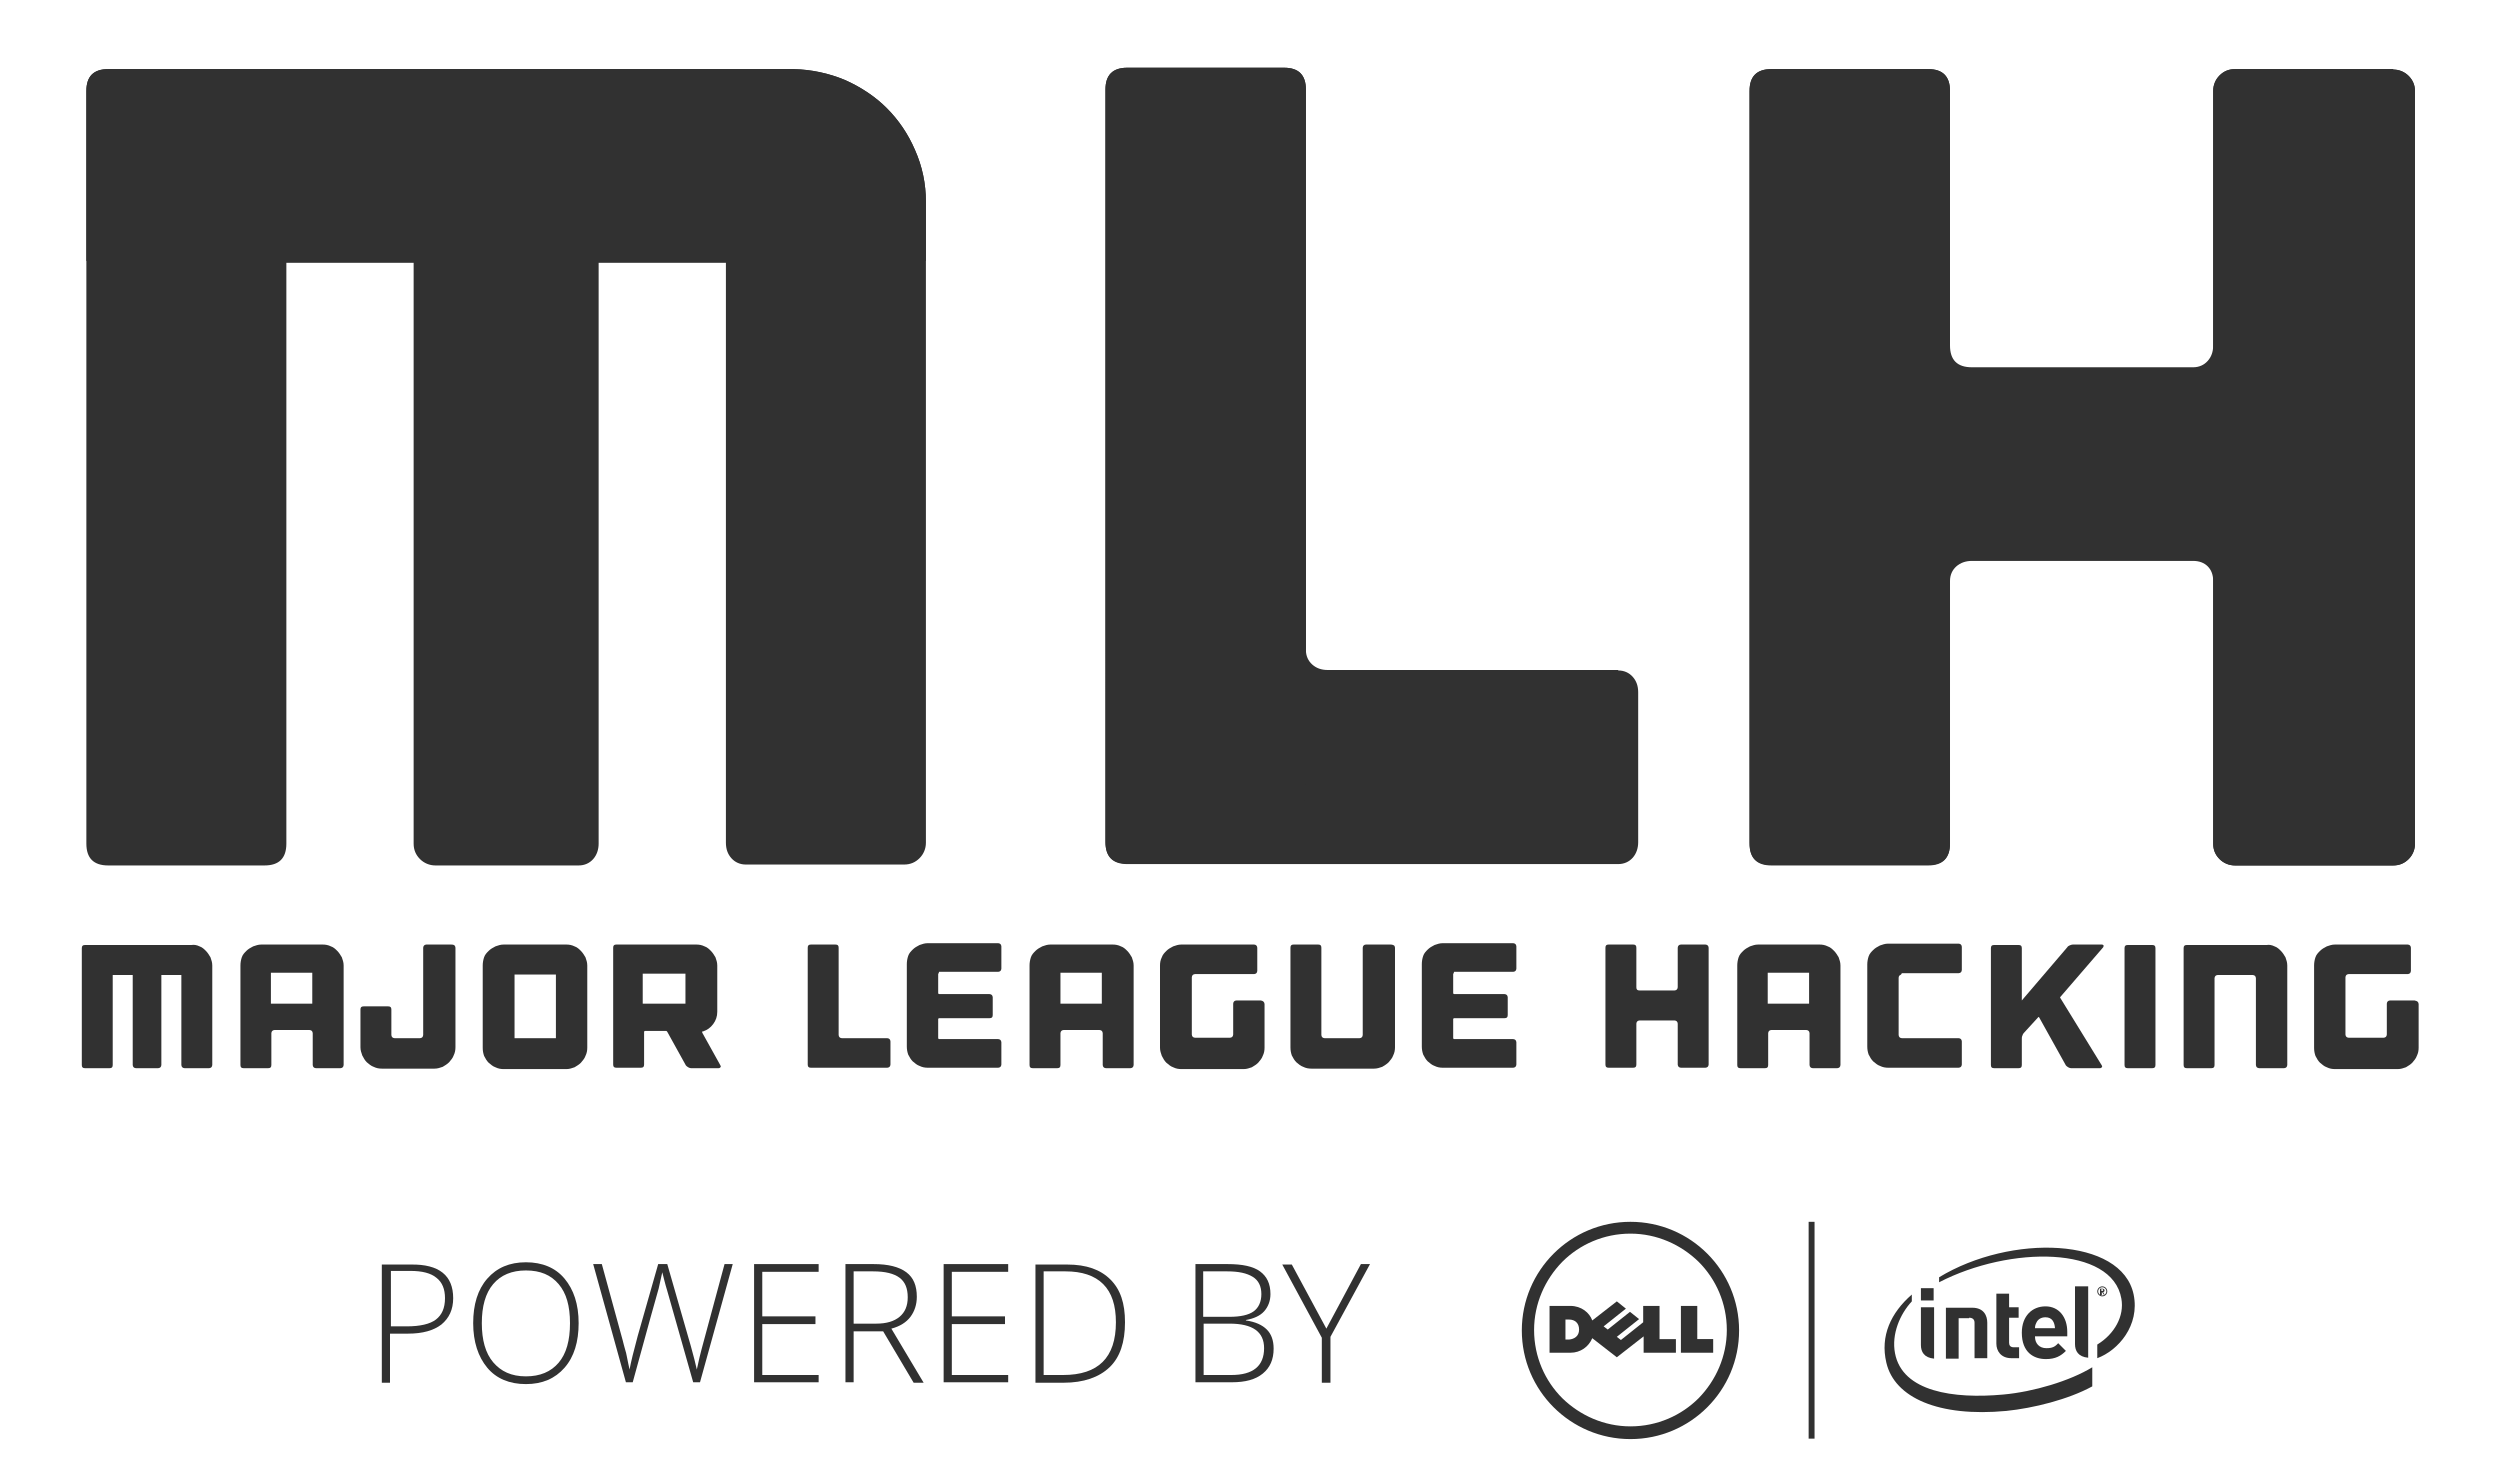 <?xml version="1.0" encoding="utf-8"?>
<!-- Generator: Adobe Illustrator 18.1.1, SVG Export Plug-In . SVG Version: 6.00 Build 0)  -->
<svg version="1.1" xmlns="http://www.w3.org/2000/svg" xmlns:xlink="http://www.w3.org/1999/xlink" x="0px" y="0px"
	 viewBox="0 0 550 326" enable-background="new 0 0 550 326" xml:space="preserve">
<g id="Layer_1">
	<g display="none">
		<path display="inline" d="M185.9,18.1c3.6,1.6,6.7,3.7,9.2,6.2c2.6,2.6,4.7,5.7,6.2,9.2c1.6,3.6,2.4,7.4,2.4,11.4v141
			c0,1.3-0.5,2.5-1.4,3.4c-0.9,0.9-2,1.4-3.4,1.4h-34.8c-1.3,0-2.4-0.5-3.2-1.4c-0.8-0.9-1.2-2-1.2-3.4V58.3h-28V186
			c0,1.3-0.4,2.5-1.2,3.4c-0.8,0.9-1.9,1.4-3.2,1.4H95.8c-1.3,0-2.5-0.5-3.4-1.4c-0.9-0.9-1.4-2-1.4-3.4V58.3H63V186
			c0,3.2-1.6,4.8-4.8,4.8H23.8c-3.2,0-4.8-1.6-4.8-4.8V20.5c0-3.2,1.6-4.7,4.8-4.7h150.8C178.5,15.8,182.3,16.6,185.9,18.1z"/>
		<path display="inline" d="M356,148.3c1.3,0,2.4,0.5,3.2,1.4c0.8,0.9,1.2,2,1.2,3.4v33c0,1.3-0.4,2.5-1.2,3.4
			c-0.8,0.9-1.9,1.4-3.2,1.4H248c-3.2,0-4.8-1.6-4.8-4.8V20.5c0-3.2,1.6-4.7,4.8-4.7h34.5c3.2,0,4.8,1.6,4.8,4.7v123.3
			c0,1.3,0.5,2.4,1.4,3.2c0.9,0.8,2,1.2,3.4,1.2H356z"/>
		<path display="inline" d="M526.5,15.8c1.3,0,2.5,0.5,3.4,1.4c0.9,0.9,1.4,2,1.4,3.4V186c0,1.3-0.5,2.5-1.4,3.4
			c-0.9,0.9-2,1.4-3.4,1.4h-34.8c-1.3,0-2.5-0.5-3.4-1.4c-0.9-0.9-1.4-2-1.4-3.4v-57.8c0-1.3-0.4-2.4-1.2-3.3
			c-0.8-0.8-1.9-1.2-3.2-1.2h-48.7c-1.3,0-2.5,0.4-3.4,1.2c-0.9,0.8-1.4,1.9-1.4,3.3V186c0,3.2-1.6,4.8-4.8,4.8h-34.5
			c-3.2,0-4.8-1.6-4.8-4.8V20.5c0-3.2,1.6-4.7,4.8-4.7h34.5c3.2,0,4.8,1.6,4.8,4.7v56c0,3.2,1.6,4.8,4.8,4.8h48.7
			c1.3,0,2.4-0.5,3.2-1.4c0.8-0.9,1.2-2,1.2-3.4v-56c0-1.3,0.5-2.5,1.4-3.4c0.9-0.9,2-1.4,3.4-1.4H526.5z"/>
	</g>
	<g id="H">
		<g id="Layer_9">
		</g>
		<g id="Layer_10">
		</g>
		<g id="Layer_11">
		</g>
	</g>
	<g id="L">
		<g id="Layer_6">
		</g>
		<g id="Layer_7">
		</g>
	</g>
	<g id="M">
		<g id="Layer_2">
		</g>
		<g id="Layer_4">
		</g>
	</g>
	<g id="Major_League_Hacking">
		<g>
			<path fill="#313131" d="M526.5,15.3c1.3,0,2.5,0.5,3.4,1.4c0.9,0.9,1.4,2,1.4,3.4v165.5c0,1.3-0.5,2.5-1.4,3.4
				c-0.9,0.9-2,1.4-3.4,1.4h-34.8c-1.3,0-2.5-0.5-3.4-1.4c-0.9-0.9-1.4-2-1.4-3.4v-57.8c0-1.3-0.4-2.4-1.2-3.2
				c-0.8-0.8-1.9-1.2-3.2-1.2h-48.7c-1.3,0-2.5,0.4-3.4,1.2c-0.9,0.8-1.4,1.9-1.4,3.2v57.8c0,3.2-1.6,4.8-4.8,4.8h-34.5
				c-3.2,0-4.8-1.6-4.8-4.8V20c0-3.2,1.6-4.8,4.8-4.8h34.5c3.2,0,4.8,1.6,4.8,4.8v56c0,3.2,1.6,4.8,4.8,4.8h48.7
				c1.3,0,2.4-0.5,3.2-1.4c0.8-0.9,1.2-2,1.2-3.4V20c0-1.3,0.5-2.5,1.4-3.4c0.9-0.9,2-1.4,3.4-1.4H526.5z"/>
			<path fill="#313131" d="M429,127.8v57.7c0,3.2-1.6,4.8-4.8,4.8h-34.5c-3.2,0-4.8-1.6-4.8-4.8V20c0-3.2,1.6-4.8,4.8-4.8h34.5
				c3.2,0,4.8,1.6,4.8,4.8v56C429,79.2,429,126.4,429,127.8z"/>
			<path fill="#313131" d="M526.5,15.3c1.3,0,2.5,0.5,3.4,1.4c0.9,0.9,1.4,2,1.4,3.4v165.5c0,1.3-0.5,2.5-1.4,3.4
				c-0.9,0.9-2,1.4-3.4,1.4h-34.8c-1.3,0-2.5-0.5-3.4-1.4c-0.9-0.9-1.4-2-1.4-3.4v-57.7c0-1.3,0-50.4,0-51.7V20
				c0-1.3,0.5-2.5,1.4-3.4c0.9-0.9,2-1.4,3.4-1.4H526.5z"/>
			<path fill="#313131" d="M356,147.5c1.3,0,2.4,0.5,3.2,1.4c0.8,0.9,1.2,2,1.2,3.4v33c0,1.3-0.4,2.5-1.2,3.4
				c-0.8,0.9-1.9,1.4-3.2,1.4H248c-3.2,0-4.8-1.6-4.8-4.8V19.7c0-3.2,1.6-4.8,4.8-4.8h34.5c3.2,0,4.8,1.6,4.8,4.8V143
				c0,1.3,0.5,2.4,1.4,3.2c0.9,0.8,2,1.2,3.4,1.2H356z"/>
			<path fill="#313131" d="M287,190h-39c-3.2,0-4.8-1.6-4.8-4.8V19.7c0-3.2,1.6-4.8,4.8-4.8h34.5c3.2,0,4.8,1.6,4.8,4.8V143
				C287.3,144.3,287,190,287,190z"/>
			<path fill="#313131" d="M185.9,17.6c3.6,1.6,6.7,3.7,9.2,6.2c2.6,2.6,4.7,5.7,6.2,9.2c1.6,3.6,2.4,7.4,2.4,11.4v141
				c0,1.3-0.5,2.5-1.4,3.4c-0.9,0.9-2,1.4-3.4,1.4h-34.8c-1.3,0-2.4-0.5-3.2-1.4c-0.8-0.9-1.2-2-1.2-3.4V57.8h-28v127.8
				c0,1.3-0.4,2.5-1.2,3.4c-0.8,0.9-1.9,1.4-3.2,1.4H95.8c-1.3,0-2.5-0.5-3.4-1.4c-0.9-0.9-1.4-2-1.4-3.4V57.8H63v127.8
				c0,3.2-1.6,4.8-4.8,4.8H23.8c-3.2,0-4.8-1.6-4.8-4.8V20c0-3.2,1.6-4.8,4.8-4.8h150.8C178.5,15.3,182.3,16.1,185.9,17.6z"/>
			<path fill="#313131" d="M185.9,17.6c3.6,1.6,6.7,3.7,9.2,6.2c2.6,2.6,4.7,5.7,6.2,9.2c1.6,3.6,2.4,7.4,2.4,11.4v13l-44,0.3h-28
				H91H63l-44-0.3V20c0-3.2,1.6-4.8,4.8-4.8h150.8C178.5,15.3,182.3,16.1,185.9,17.6z"/>
			<g>
				<path fill="#313131" d="M43.9,208.2c0.6,0.2,1,0.6,1.4,1c0.4,0.4,0.7,0.9,1,1.4c0.2,0.6,0.4,1.1,0.4,1.8v21.9
					c0,0.2-0.1,0.4-0.2,0.5c-0.1,0.1-0.3,0.2-0.5,0.2h-5.4c-0.2,0-0.4-0.1-0.5-0.2c-0.1-0.1-0.2-0.3-0.2-0.5v-19.8h-4.4v19.8
					c0,0.2-0.1,0.4-0.2,0.5c-0.1,0.1-0.3,0.2-0.5,0.2h-4.9c-0.2,0-0.4-0.1-0.5-0.2c-0.1-0.1-0.2-0.3-0.2-0.5v-19.8h-4.4v19.8
					c0,0.5-0.2,0.7-0.7,0.7h-5.4c-0.5,0-0.7-0.2-0.7-0.7v-25.7c0-0.5,0.2-0.7,0.7-0.7h23.4C42.7,207.8,43.3,207.9,43.9,208.2z"/>
				<path fill="#313131" d="M71,207.8c0.6,0,1.2,0.1,1.8,0.4c0.6,0.2,1,0.6,1.4,1c0.4,0.4,0.7,0.9,1,1.4c0.2,0.6,0.4,1.1,0.4,1.8
					v21.9c0,0.2-0.1,0.4-0.2,0.5c-0.1,0.1-0.3,0.2-0.5,0.2h-5.4c-0.2,0-0.4-0.1-0.5-0.2c-0.1-0.1-0.2-0.3-0.2-0.5v-7
					c0-0.2-0.1-0.4-0.2-0.5c-0.1-0.1-0.3-0.2-0.5-0.2h-7.7c-0.2,0-0.4,0.1-0.5,0.2c-0.1,0.1-0.2,0.3-0.2,0.5v7
					c0,0.5-0.2,0.7-0.7,0.7h-5.4c-0.5,0-0.7-0.2-0.7-0.7v-21.9c0-0.6,0.1-1.2,0.3-1.8c0.2-0.6,0.6-1,1-1.4c0.4-0.4,0.9-0.7,1.5-1
					c0.6-0.2,1.1-0.4,1.8-0.4H71z M68.7,220.8v-6.8h-9.1v6.8H68.7z"/>
				<path fill="#313131" d="M100,208c0.1,0.1,0.2,0.3,0.2,0.5v21.9c0,0.6-0.1,1.2-0.4,1.8c-0.2,0.6-0.6,1-1,1.5
					c-0.4,0.4-0.9,0.7-1.4,1c-0.6,0.2-1.1,0.4-1.8,0.4H84c-0.6,0-1.2-0.1-1.8-0.4c-0.6-0.2-1-0.6-1.5-1c-0.4-0.4-0.7-0.9-1-1.5
					c-0.2-0.6-0.4-1.1-0.4-1.8v-8.3c0-0.5,0.2-0.7,0.7-0.7h5.4c0.5,0,0.7,0.2,0.7,0.7v5.6c0,0.2,0.1,0.4,0.2,0.5
					c0.1,0.1,0.3,0.2,0.5,0.2h5.6c0.2,0,0.4-0.1,0.5-0.2c0.1-0.1,0.2-0.3,0.2-0.5v-19.2c0-0.2,0.1-0.4,0.2-0.5
					c0.1-0.1,0.3-0.2,0.5-0.2h5.4C99.7,207.8,99.9,207.9,100,208z"/>
				<path fill="#313131" d="M124.6,207.8c0.6,0,1.2,0.1,1.8,0.4c0.6,0.2,1,0.6,1.4,1c0.4,0.4,0.7,0.9,1,1.4c0.2,0.6,0.4,1.1,0.4,1.8
					v18.1c0,0.6-0.1,1.2-0.4,1.8c-0.2,0.6-0.6,1-1,1.5c-0.4,0.4-0.9,0.7-1.4,1c-0.6,0.2-1.1,0.4-1.8,0.4h-13.8
					c-0.6,0-1.2-0.1-1.8-0.4c-0.6-0.2-1-0.6-1.5-1c-0.4-0.4-0.7-0.9-1-1.5c-0.2-0.6-0.3-1.1-0.3-1.8v-18.1c0-0.6,0.1-1.2,0.3-1.8
					c0.2-0.6,0.6-1,1-1.4c0.4-0.4,0.9-0.7,1.5-1c0.6-0.2,1.1-0.4,1.8-0.4H124.6z M122.3,214.4h-9.1v14h9.1V214.4z"/>
				<path fill="#313131" d="M158.5,234.4c0.1,0.2,0.1,0.3,0,0.4c-0.1,0.1-0.2,0.2-0.4,0.2H152c-0.2,0-0.4-0.1-0.6-0.2
					c-0.2-0.1-0.4-0.3-0.5-0.4l-4.1-7.4c-0.1-0.1-0.1-0.2-0.3-0.2h-4.6c-0.1,0-0.2,0.1-0.2,0.2v7.2c0,0.5-0.2,0.7-0.7,0.7h-5.4
					c-0.5,0-0.7-0.2-0.7-0.7v-25.7c0-0.5,0.2-0.7,0.7-0.7h17.6c0.6,0,1.2,0.1,1.8,0.4c0.6,0.2,1,0.6,1.4,1c0.4,0.4,0.7,0.9,1,1.4
					c0.2,0.6,0.4,1.1,0.4,1.8v10.2c0,1-0.3,1.9-0.9,2.7c-0.6,0.8-1.3,1.3-2.2,1.6l-0.1,0c-0.2,0.1-0.2,0.1-0.1,0.2l0,0.1
					L158.5,234.4z M150.8,214.2h-9.4v6.6h9.4V214.2z"/>
				<path fill="#313131" d="M195.2,228.4c0.2,0,0.4,0.1,0.5,0.2c0.1,0.1,0.2,0.3,0.2,0.5v5.1c0,0.2-0.1,0.4-0.2,0.5
					c-0.1,0.1-0.3,0.2-0.5,0.2h-16.8c-0.5,0-0.7-0.2-0.7-0.7v-25.7c0-0.5,0.2-0.7,0.7-0.7h5.4c0.5,0,0.7,0.2,0.7,0.7v19.2
					c0,0.2,0.1,0.4,0.2,0.5c0.1,0.1,0.3,0.2,0.5,0.2H195.2z"/>
				<path fill="#313131" d="M206.4,214.3v4.2c0,0.1,0.1,0.2,0.2,0.2h11.1c0.2,0,0.4,0.1,0.5,0.2c0.1,0.1,0.2,0.3,0.2,0.5v3.9
					c0,0.5-0.2,0.7-0.7,0.7h-11.1c-0.1,0-0.2,0.1-0.2,0.2v4.2c0,0.1,0.1,0.2,0.2,0.2h13c0.2,0,0.4,0.1,0.5,0.2
					c0.1,0.1,0.2,0.3,0.2,0.5v4.9c0,0.2-0.1,0.4-0.2,0.5c-0.1,0.1-0.3,0.2-0.5,0.2h-15.5c-0.6,0-1.2-0.1-1.8-0.4
					c-0.6-0.2-1-0.6-1.5-1c-0.4-0.4-0.7-0.9-1-1.5c-0.2-0.6-0.3-1.1-0.3-1.8v-18.1c0-0.6,0.1-1.2,0.3-1.8c0.2-0.6,0.6-1,1-1.4
					c0.4-0.4,0.9-0.7,1.5-1c0.6-0.2,1.1-0.4,1.8-0.4h15.5c0.2,0,0.4,0.1,0.5,0.2c0.1,0.1,0.2,0.3,0.2,0.5v4.9c0,0.2-0.1,0.4-0.2,0.5
					c-0.1,0.1-0.3,0.2-0.5,0.2h-13C206.5,214.2,206.4,214.2,206.4,214.3z"/>
				<path fill="#313131" d="M244.8,207.8c0.6,0,1.2,0.1,1.8,0.4c0.6,0.2,1,0.6,1.4,1c0.4,0.4,0.7,0.9,1,1.4c0.2,0.6,0.4,1.1,0.4,1.8
					v21.9c0,0.2-0.1,0.4-0.2,0.5c-0.1,0.1-0.3,0.2-0.5,0.2h-5.4c-0.2,0-0.4-0.1-0.5-0.2c-0.1-0.1-0.2-0.3-0.2-0.5v-7
					c0-0.2-0.1-0.4-0.2-0.5c-0.1-0.1-0.3-0.2-0.5-0.2H234c-0.2,0-0.4,0.1-0.5,0.2c-0.1,0.1-0.2,0.3-0.2,0.5v7c0,0.5-0.2,0.7-0.7,0.7
					h-5.4c-0.5,0-0.7-0.2-0.7-0.7v-21.9c0-0.6,0.1-1.2,0.3-1.8c0.2-0.6,0.6-1,1-1.4c0.4-0.4,0.9-0.7,1.5-1c0.6-0.2,1.1-0.4,1.8-0.4
					H244.8z M242.4,220.8v-6.8h-9.1v6.8H242.4z"/>
				<path fill="#313131" d="M278,220.4c0.1,0.1,0.2,0.3,0.2,0.5v9.6c0,0.6-0.1,1.2-0.4,1.8c-0.2,0.6-0.6,1-1,1.5
					c-0.4,0.4-0.9,0.7-1.4,1c-0.6,0.2-1.1,0.4-1.8,0.4h-13.7c-0.6,0-1.2-0.1-1.8-0.4c-0.6-0.2-1-0.6-1.5-1c-0.4-0.4-0.7-0.9-1-1.5
					c-0.2-0.6-0.4-1.1-0.4-1.8v-18.1c0-0.6,0.1-1.2,0.4-1.8c0.2-0.6,0.6-1,1-1.4c0.4-0.4,0.9-0.7,1.5-1c0.6-0.2,1.1-0.4,1.8-0.4h16
					c0.2,0,0.4,0.1,0.5,0.2c0.1,0.1,0.2,0.3,0.2,0.5v5.1c0,0.2-0.1,0.4-0.2,0.5c-0.1,0.1-0.3,0.2-0.5,0.2h-13
					c-0.2,0-0.4,0.1-0.5,0.2c-0.1,0.1-0.2,0.3-0.2,0.5v12.6c0,0.2,0.1,0.4,0.2,0.5c0.1,0.1,0.3,0.2,0.5,0.2h7.7
					c0.2,0,0.4-0.1,0.5-0.2c0.1-0.1,0.2-0.3,0.2-0.5v-6.8c0-0.2,0.1-0.4,0.2-0.5c0.1-0.1,0.3-0.2,0.5-0.2h5.4
					C277.7,220.2,277.8,220.2,278,220.4z"/>
				<path fill="#313131" d="M306.7,208c0.1,0.1,0.2,0.3,0.2,0.5v21.9c0,0.6-0.1,1.2-0.4,1.8c-0.2,0.6-0.6,1-1,1.5
					c-0.4,0.4-0.9,0.7-1.4,1c-0.6,0.2-1.1,0.4-1.8,0.4h-13.8c-0.6,0-1.2-0.1-1.8-0.4c-0.6-0.2-1-0.6-1.5-1c-0.4-0.4-0.7-0.9-1-1.5
					c-0.2-0.6-0.3-1.1-0.3-1.8v-21.9c0-0.5,0.2-0.7,0.7-0.7h5.4c0.5,0,0.7,0.2,0.7,0.7v19.2c0,0.2,0.1,0.4,0.2,0.5
					c0.1,0.1,0.3,0.2,0.5,0.2h7.7c0.2,0,0.4-0.1,0.5-0.2c0.1-0.1,0.2-0.3,0.2-0.5v-19.2c0-0.2,0.1-0.4,0.2-0.5
					c0.1-0.1,0.3-0.2,0.5-0.2h5.4C306.3,207.8,306.5,207.9,306.7,208z"/>
				<path fill="#313131" d="M319.7,214.3v4.2c0,0.1,0.1,0.2,0.2,0.2H331c0.2,0,0.4,0.1,0.5,0.2c0.1,0.1,0.2,0.3,0.2,0.5v3.9
					c0,0.5-0.2,0.7-0.7,0.7h-11.1c-0.1,0-0.2,0.1-0.2,0.2v4.2c0,0.1,0.1,0.2,0.2,0.2h13c0.2,0,0.4,0.1,0.5,0.2
					c0.1,0.1,0.2,0.3,0.2,0.5v4.9c0,0.2-0.1,0.4-0.2,0.5c-0.1,0.1-0.3,0.2-0.5,0.2h-15.5c-0.6,0-1.2-0.1-1.8-0.4
					c-0.6-0.2-1-0.6-1.5-1c-0.4-0.4-0.7-0.9-1-1.5c-0.2-0.6-0.3-1.1-0.3-1.8v-18.1c0-0.6,0.1-1.2,0.3-1.8c0.2-0.6,0.6-1,1-1.4
					c0.4-0.4,0.9-0.7,1.5-1c0.6-0.2,1.1-0.4,1.8-0.4h15.5c0.2,0,0.4,0.1,0.5,0.2c0.1,0.1,0.2,0.3,0.2,0.5v4.9c0,0.2-0.1,0.4-0.2,0.5
					c-0.1,0.1-0.3,0.2-0.5,0.2h-13C319.8,214.2,319.7,214.2,319.7,214.3z"/>
				<path fill="#313131" d="M375.2,207.8c0.2,0,0.4,0.1,0.5,0.2c0.1,0.1,0.2,0.3,0.2,0.5v25.7c0,0.2-0.1,0.4-0.2,0.5
					c-0.1,0.1-0.3,0.2-0.5,0.2h-5.4c-0.2,0-0.4-0.1-0.5-0.2c-0.1-0.1-0.2-0.3-0.2-0.5v-9c0-0.2-0.1-0.4-0.2-0.5
					c-0.1-0.1-0.3-0.2-0.5-0.2h-7.7c-0.2,0-0.4,0.1-0.5,0.2c-0.1,0.1-0.2,0.3-0.2,0.5v9c0,0.5-0.2,0.7-0.7,0.7h-5.4
					c-0.5,0-0.7-0.2-0.7-0.7v-25.7c0-0.5,0.2-0.7,0.7-0.7h5.4c0.5,0,0.7,0.2,0.7,0.7v8.7c0,0.5,0.2,0.7,0.7,0.7h7.7
					c0.2,0,0.4-0.1,0.5-0.2c0.1-0.1,0.2-0.3,0.2-0.5v-8.7c0-0.2,0.1-0.4,0.2-0.5c0.1-0.1,0.3-0.2,0.5-0.2H375.2z"/>
				<path fill="#313131" d="M400.3,207.8c0.6,0,1.2,0.1,1.8,0.4c0.6,0.2,1,0.6,1.4,1c0.4,0.4,0.7,0.9,1,1.4c0.2,0.6,0.4,1.1,0.4,1.8
					v21.9c0,0.2-0.1,0.4-0.2,0.5c-0.1,0.1-0.3,0.2-0.5,0.2h-5.4c-0.2,0-0.4-0.1-0.5-0.2c-0.1-0.1-0.2-0.3-0.2-0.5v-7
					c0-0.2-0.1-0.4-0.2-0.5c-0.1-0.1-0.3-0.2-0.5-0.2h-7.7c-0.2,0-0.4,0.1-0.5,0.2c-0.1,0.1-0.2,0.3-0.2,0.5v7
					c0,0.5-0.2,0.7-0.7,0.7h-5.4c-0.5,0-0.7-0.2-0.7-0.7v-21.9c0-0.6,0.1-1.2,0.3-1.8c0.2-0.6,0.6-1,1-1.4c0.4-0.4,0.9-0.7,1.5-1
					c0.6-0.2,1.1-0.4,1.8-0.4H400.3z M398,220.8v-6.8h-9.1v6.8H398z"/>
				<path fill="#313131" d="M417.9,214.6c-0.1,0.1-0.2,0.3-0.2,0.5v12.6c0,0.2,0.1,0.4,0.2,0.5c0.1,0.1,0.3,0.2,0.5,0.2h12.5
					c0.2,0,0.4,0.1,0.5,0.2c0.1,0.1,0.2,0.3,0.2,0.5v5.1c0,0.2-0.1,0.4-0.2,0.5c-0.1,0.1-0.3,0.2-0.5,0.2h-8.1h-6.7h-0.7
					c-0.6,0-1.2-0.1-1.8-0.4c-0.6-0.2-1-0.6-1.5-1c-0.4-0.4-0.7-0.9-1-1.5c-0.2-0.6-0.3-1.1-0.3-1.8v-0.7v-2.8v-9v-2.5v-3
					c0-0.6,0.1-1.2,0.3-1.8c0.2-0.6,0.6-1,1-1.4c0.4-0.4,0.9-0.7,1.5-1c0.6-0.2,1.1-0.4,1.8-0.4h0.7h14.8c0.2,0,0.4,0.1,0.5,0.2
					c0.1,0.1,0.2,0.3,0.2,0.5v5.1c0,0.2-0.1,0.4-0.2,0.5c-0.1,0.1-0.3,0.2-0.5,0.2h-12.5C418.3,214.4,418.1,214.5,417.9,214.6z"/>
				<path fill="#313131" d="M453.3,219.3c-0.1,0.1-0.1,0.2,0,0.3l9.1,14.8c0.1,0.2,0.1,0.3,0,0.4c-0.1,0.1-0.2,0.2-0.4,0.2h-6.4
					c-0.2,0-0.4-0.1-0.6-0.2c-0.2-0.1-0.4-0.3-0.5-0.4l-5.9-10.6c-0.1-0.1-0.1-0.1-0.2,0l-3.2,3.5c-0.1,0.1-0.2,0.3-0.3,0.6
					c-0.1,0.2-0.1,0.5-0.1,0.7v5.7c0,0.5-0.2,0.7-0.7,0.7h-5.4c-0.5,0-0.7-0.2-0.7-0.7v-25.7c0-0.5,0.2-0.7,0.7-0.7h5.4
					c0.5,0,0.7,0.2,0.7,0.7v11.5l10-11.7c0.1-0.2,0.3-0.3,0.5-0.4c0.2-0.1,0.5-0.2,0.7-0.2h6.4c0.2,0,0.3,0.1,0.4,0.2
					c0,0.1,0,0.2-0.1,0.4L453.3,219.3z"/>
				<path fill="#313131" d="M474.2,234.3c0,0.5-0.2,0.7-0.7,0.7h-5.4c-0.5,0-0.7-0.2-0.7-0.7v-25.7c0-0.5,0.2-0.7,0.7-0.7h5.4
					c0.5,0,0.7,0.2,0.7,0.7V234.3z"/>
				<path fill="#313131" d="M500.4,208.2c0.6,0.2,1,0.6,1.4,1c0.4,0.4,0.7,0.9,1,1.4c0.2,0.6,0.4,1.1,0.4,1.8v21.9
					c0,0.2-0.1,0.4-0.2,0.5c-0.1,0.1-0.3,0.2-0.5,0.2H497c-0.2,0-0.4-0.1-0.5-0.2c-0.1-0.1-0.2-0.3-0.2-0.5v-19.1
					c0-0.2-0.1-0.4-0.2-0.5c-0.1-0.1-0.3-0.2-0.5-0.2h-7.7c-0.2,0-0.4,0.1-0.5,0.2c-0.1,0.1-0.2,0.3-0.2,0.5v19.1
					c0,0.5-0.2,0.7-0.7,0.7h-5.4c-0.5,0-0.7-0.2-0.7-0.7v-25.7c0-0.5,0.2-0.7,0.7-0.7h17.6C499.2,207.8,499.8,207.9,500.4,208.2z"/>
				<path fill="#313131" d="M531.9,220.4c0.1,0.1,0.2,0.3,0.2,0.5v9.6c0,0.6-0.1,1.2-0.4,1.8c-0.2,0.6-0.6,1-1,1.5
					c-0.4,0.4-0.9,0.7-1.4,1c-0.6,0.2-1.1,0.4-1.8,0.4h-13.8c-0.6,0-1.2-0.1-1.8-0.4c-0.6-0.2-1-0.6-1.5-1c-0.4-0.4-0.7-0.9-1-1.5
					c-0.2-0.6-0.3-1.1-0.3-1.8v-18.1c0-0.6,0.1-1.2,0.3-1.8c0.2-0.6,0.6-1,1-1.4c0.4-0.4,0.9-0.7,1.5-1c0.6-0.2,1.1-0.4,1.8-0.4h16
					c0.2,0,0.4,0.1,0.5,0.2c0.1,0.1,0.2,0.3,0.2,0.5v5.1c0,0.2-0.1,0.4-0.2,0.5c-0.1,0.1-0.3,0.2-0.5,0.2h-13
					c-0.2,0-0.4,0.1-0.5,0.2c-0.1,0.1-0.2,0.3-0.2,0.5v12.6c0,0.2,0.1,0.4,0.2,0.5c0.1,0.1,0.3,0.2,0.5,0.2h7.7
					c0.2,0,0.4-0.1,0.5-0.2c0.1-0.1,0.2-0.3,0.2-0.5v-6.8c0-0.2,0.1-0.4,0.2-0.5c0.1-0.1,0.3-0.2,0.5-0.2h5.4
					C531.5,220.2,531.7,220.2,531.9,220.4z"/>
			</g>
		</g>
	</g>
</g>
<g id="Layer_14">
	<g>
		<g>
			<path fill="#313131" d="M99.7,285.6c0,2.5-0.9,4.4-2.6,5.8c-1.7,1.3-4.1,2-7.3,2h-4v10.8h-1.8v-26h6.4
				C96.6,278.1,99.7,280.6,99.7,285.6z M85.9,291.8h3.6c2.9,0,5.1-0.5,6.4-1.5s2-2.5,2-4.7c0-2-0.6-3.5-1.9-4.5
				c-1.2-1-3.1-1.5-5.7-1.5h-4.3V291.8z"/>
			<path fill="#313131" d="M127.3,291.1c0,4.1-1,7.4-3.1,9.8s-4.9,3.6-8.5,3.6c-3.6,0-6.5-1.2-8.5-3.6s-3.1-5.7-3.1-9.8
				c0-4.1,1-7.4,3.1-9.8c2.1-2.4,4.9-3.6,8.5-3.6c3.6,0,6.5,1.2,8.5,3.6S127.3,286.9,127.3,291.1z M106,291.1c0,3.7,0.8,6.6,2.5,8.6
				c1.7,2,4,3.1,7.2,3.1c3.1,0,5.5-1,7.2-3c1.7-2,2.5-4.9,2.5-8.7c0-3.8-0.8-6.6-2.5-8.6c-1.7-2-4-3-7.2-3c-3.1,0-5.5,1-7.2,3
				S106,287.4,106,291.1z"/>
			<path fill="#313131" d="M154,304.1h-1.5l-5.7-20.1c-0.5-1.6-0.8-3-1.1-4.1c-0.2,1-0.5,2.2-0.8,3.6c-0.4,1.3-2.3,8.2-5.7,20.6
				h-1.5l-7.2-26h1.9l4.6,16.8c0.2,0.7,0.3,1.3,0.5,1.9c0.2,0.6,0.3,1.1,0.4,1.6c0.1,0.5,0.2,1,0.3,1.5c0.1,0.5,0.2,0.9,0.3,1.4
				c0.3-1.6,0.9-4.1,1.8-7.4l4.5-15.8h2l5.2,18.1c0.6,2.1,1,3.8,1.3,5.1c0.2-0.9,0.4-1.8,0.6-2.7c0.2-1,2.1-7.8,5.5-20.5h1.8
				L154,304.1z"/>
			<path fill="#313131" d="M180.1,304.1h-14.2v-26h14.2v1.7h-12.4v9.8h11.7v1.7h-11.7v11.2h12.4V304.1z"/>
			<path fill="#313131" d="M187.8,292.8v11.3h-1.8v-26h6.2c3.2,0,5.6,0.6,7.2,1.8s2.3,3,2.3,5.4c0,1.7-0.5,3.2-1.4,4.4
				c-0.9,1.2-2.3,2.1-4.2,2.6l7.1,11.9h-2.2l-6.7-11.3H187.8z M187.8,291.2h5c2.2,0,3.9-0.5,5.1-1.5s1.8-2.4,1.8-4.3
				c0-2-0.6-3.4-1.8-4.3c-1.2-0.9-3.1-1.4-5.8-1.4h-4.3V291.2z"/>
			<path fill="#313131" d="M221.8,304.1h-14.2v-26h14.2v1.7h-12.4v9.8h11.7v1.7h-11.7v11.2h12.4V304.1z"/>
			<path fill="#313131" d="M247.5,290.9c0,4.4-1.1,7.7-3.4,9.9c-2.3,2.2-5.7,3.4-10.1,3.4h-6.2v-26h7c4.2,0,7.3,1.1,9.5,3.3
				S247.5,286.7,247.5,290.9z M245.5,290.9c0-3.7-0.9-6.5-2.8-8.4c-1.9-1.9-4.7-2.8-8.3-2.8h-4.8v22.8h4.3
				C241.6,302.5,245.5,298.7,245.5,290.9z"/>
			<path fill="#313131" d="M263,278.1h7.1c3.2,0,5.6,0.5,7.1,1.6c1.5,1.1,2.3,2.7,2.3,5c0,1.5-0.5,2.8-1.4,3.8c-0.9,1-2.3,1.6-4,1.9
				v0.1c2.1,0.3,3.6,1,4.6,2c1,1,1.5,2.4,1.5,4.2c0,2.4-0.8,4.2-2.4,5.5c-1.6,1.3-3.8,1.9-6.8,1.9h-8V278.1z M264.8,289.7h5.7
				c2.4,0,4.2-0.4,5.3-1.2c1.1-0.8,1.7-2.1,1.7-3.8c0-1.7-0.6-3-1.9-3.8c-1.3-0.8-3.1-1.2-5.6-1.2h-5.3V289.7z M264.8,291.3v11.2
				h6.1c4.8,0,7.2-2,7.2-5.9c0-3.6-2.5-5.4-7.6-5.4H264.8z"/>
			<path fill="#313131" d="M291.8,292.3l7.6-14.2h2l-8.7,16v10.1h-1.9v-9.9l-8.7-16.1h2.1L291.8,292.3z"/>
		</g>
		<g>
			<g>
				<polygon fill="#313131" points="399.2,316.5 397.9,316.5 397.9,268.8 399.2,268.8 399.2,316.5 				"/>
				<g>
					<path fill="#313131" d="M358.7,271.4c-5.9,0-11.2,2.4-15,6.2l0,0c-3.8,3.9-6.2,9.2-6.2,15l0,0c0,5.9,2.4,11.2,6.2,15l0,0
						c3.9,3.8,9.2,6.2,15,6.2l0,0c5.9,0,11.2-2.4,15-6.2l0,0c3.8-3.9,6.2-9.2,6.2-15l0,0c0-5.9-2.4-11.2-6.2-15l0,0
						C369.8,273.8,364.5,271.4,358.7,271.4L358.7,271.4 M375.4,275.9L375.4,275.9 M358.7,268.8c13.2,0,23.9,10.7,23.9,23.9l0,0
						c0,13.2-10.7,23.9-23.9,23.9l0,0c-13.2,0-23.9-10.7-23.9-23.9l0,0C334.8,279.5,345.5,268.8,358.7,268.8L358.7,268.8
						 M341.9,275.9L341.9,275.9"/>
					<path fill="#313131" d="M347.4,292.5c0-1.4-0.9-2.2-2.2-2.2h-0.8v4.4h0.8C346.3,294.6,347.4,294,347.4,292.5L347.4,292.5z
						 M361.6,294l-5.9,4.6l-5.4-4.2c-0.8,1.9-2.6,3.2-4.8,3.2h-4.6v-10.3h4.6c2.4,0,4.2,1.5,4.8,3.2l5.4-4.2l2,1.6l-4.9,3.9l0.9,0.7
						l4.9-3.9l2,1.6l-4.9,3.9l0.9,0.7l4.9-3.9v-3.6h3.6v7.3h3.6v3h-7.1V294L361.6,294z M373.3,294.6h3.6v3h-7.1v-10.3h3.6V294.6
						L373.3,294.6z"/>
				</g>
			</g>
			<g>
				<path fill="#313131" d="M440.7,306.8c-10.9,1-22.2-0.6-23.8-9.1c-0.8-4.2,1.1-8.6,3.7-11.4v-1.5c-4.6,4-7,9.1-5.6,15
					c1.8,7.7,11.5,12,26.4,10.6c5.9-0.6,13.6-2.5,18.9-5.4v-4.2C455.4,303.8,447.4,306.2,440.7,306.8z M469.4,284.8
					c-2.6-12.6-27-13.4-42.8-3.8v1.1c15.7-8.1,38.1-8,40.1,3.6c0.7,3.8-1.5,7.8-5.3,10.1v3C466,297.1,470.8,291.6,469.4,284.8z"/>
				<path fill="#313131" d="M459.4,283h-2.9v12.7c0,1.5,0.7,2.8,2.9,3V283z"/>
				<path fill="#313131" d="M425.5,287.6h-2.9l0,8.3c0,1.5,0.7,2.8,2.9,3V287.6z"/>
				<rect x="422.6" y="283.4" fill="#313131" width="2.8" height="2.7"/>
				<path fill="#313131" d="M442.5,298.8c-2.3,0-3.3-1.6-3.3-3.2v-11h2.8v3h2.1v2.3h-2.1v5.5c0,0.6,0.3,1,1,1h1.2v2.4H442.5"/>
				<path fill="#313131" d="M447.7,294.1c0,1.4,0.9,2.5,2.5,2.5c1.3,0,1.9-0.3,2.6-1.1l1.7,1.7c-1.1,1.1-2.3,1.8-4.4,1.8
					c-2.7,0-5.3-1.5-5.3-5.8c0-3.7,2.3-5.8,5.2-5.8c3,0,4.8,2.4,4.8,5.6v1H447.7 M450,289.8c-1,0-1.7,0.5-2,1.2
					c-0.2,0.4-0.3,0.7-0.3,1.2h4.4C452,290.9,451.5,289.8,450,289.8z"/>
				<path fill="#313131" d="M433.2,289.9c0.8,0,1.2,0.4,1.2,1.1v7.8h2.8V291c0-1.6-0.8-3.3-3.3-3.3l-5.8,0v11.2h2.8v-8.9H433.2z"/>
				<g>
					<path fill="#313131" d="M462.5,285.2c-0.6,0-1.1-0.5-1.1-1.1c0-0.6,0.5-1.1,1.1-1.1c0.6,0,1.1,0.5,1.1,1.1
						C463.6,284.7,463.1,285.2,462.5,285.2z M462.5,283.2c-0.5,0-0.9,0.4-0.9,0.9c0,0.5,0.4,0.9,0.9,0.9c0.5,0,0.9-0.4,0.9-0.9
						C463.4,283.6,463,283.2,462.5,283.2z M463,284.8h-0.2c0,0,0,0,0,0l-0.3-0.5c0,0,0,0,0,0c0,0,0,0-0.1,0c0,0,0,0,0,0v0.5
						c0,0,0,0.1,0,0.1H462c0,0,0,0,0-0.1v-1.2c0-0.1,0-0.1,0.1-0.1c0.1,0,0.2,0,0.3,0c0.4,0,0.6,0.1,0.6,0.4v0
						c0,0.2-0.1,0.3-0.3,0.4L463,284.8C463,284.7,463,284.7,463,284.8C463,284.8,463,284.8,463,284.8z M462.7,283.8
						c0-0.1-0.1-0.2-0.3-0.2c0,0-0.1,0-0.1,0c0,0,0,0,0,0v0.4c0,0,0.2,0,0.2,0C462.6,284,462.7,284,462.7,283.8L462.7,283.8z"/>
				</g>
			</g>
		</g>
	</g>
</g>
</svg>
